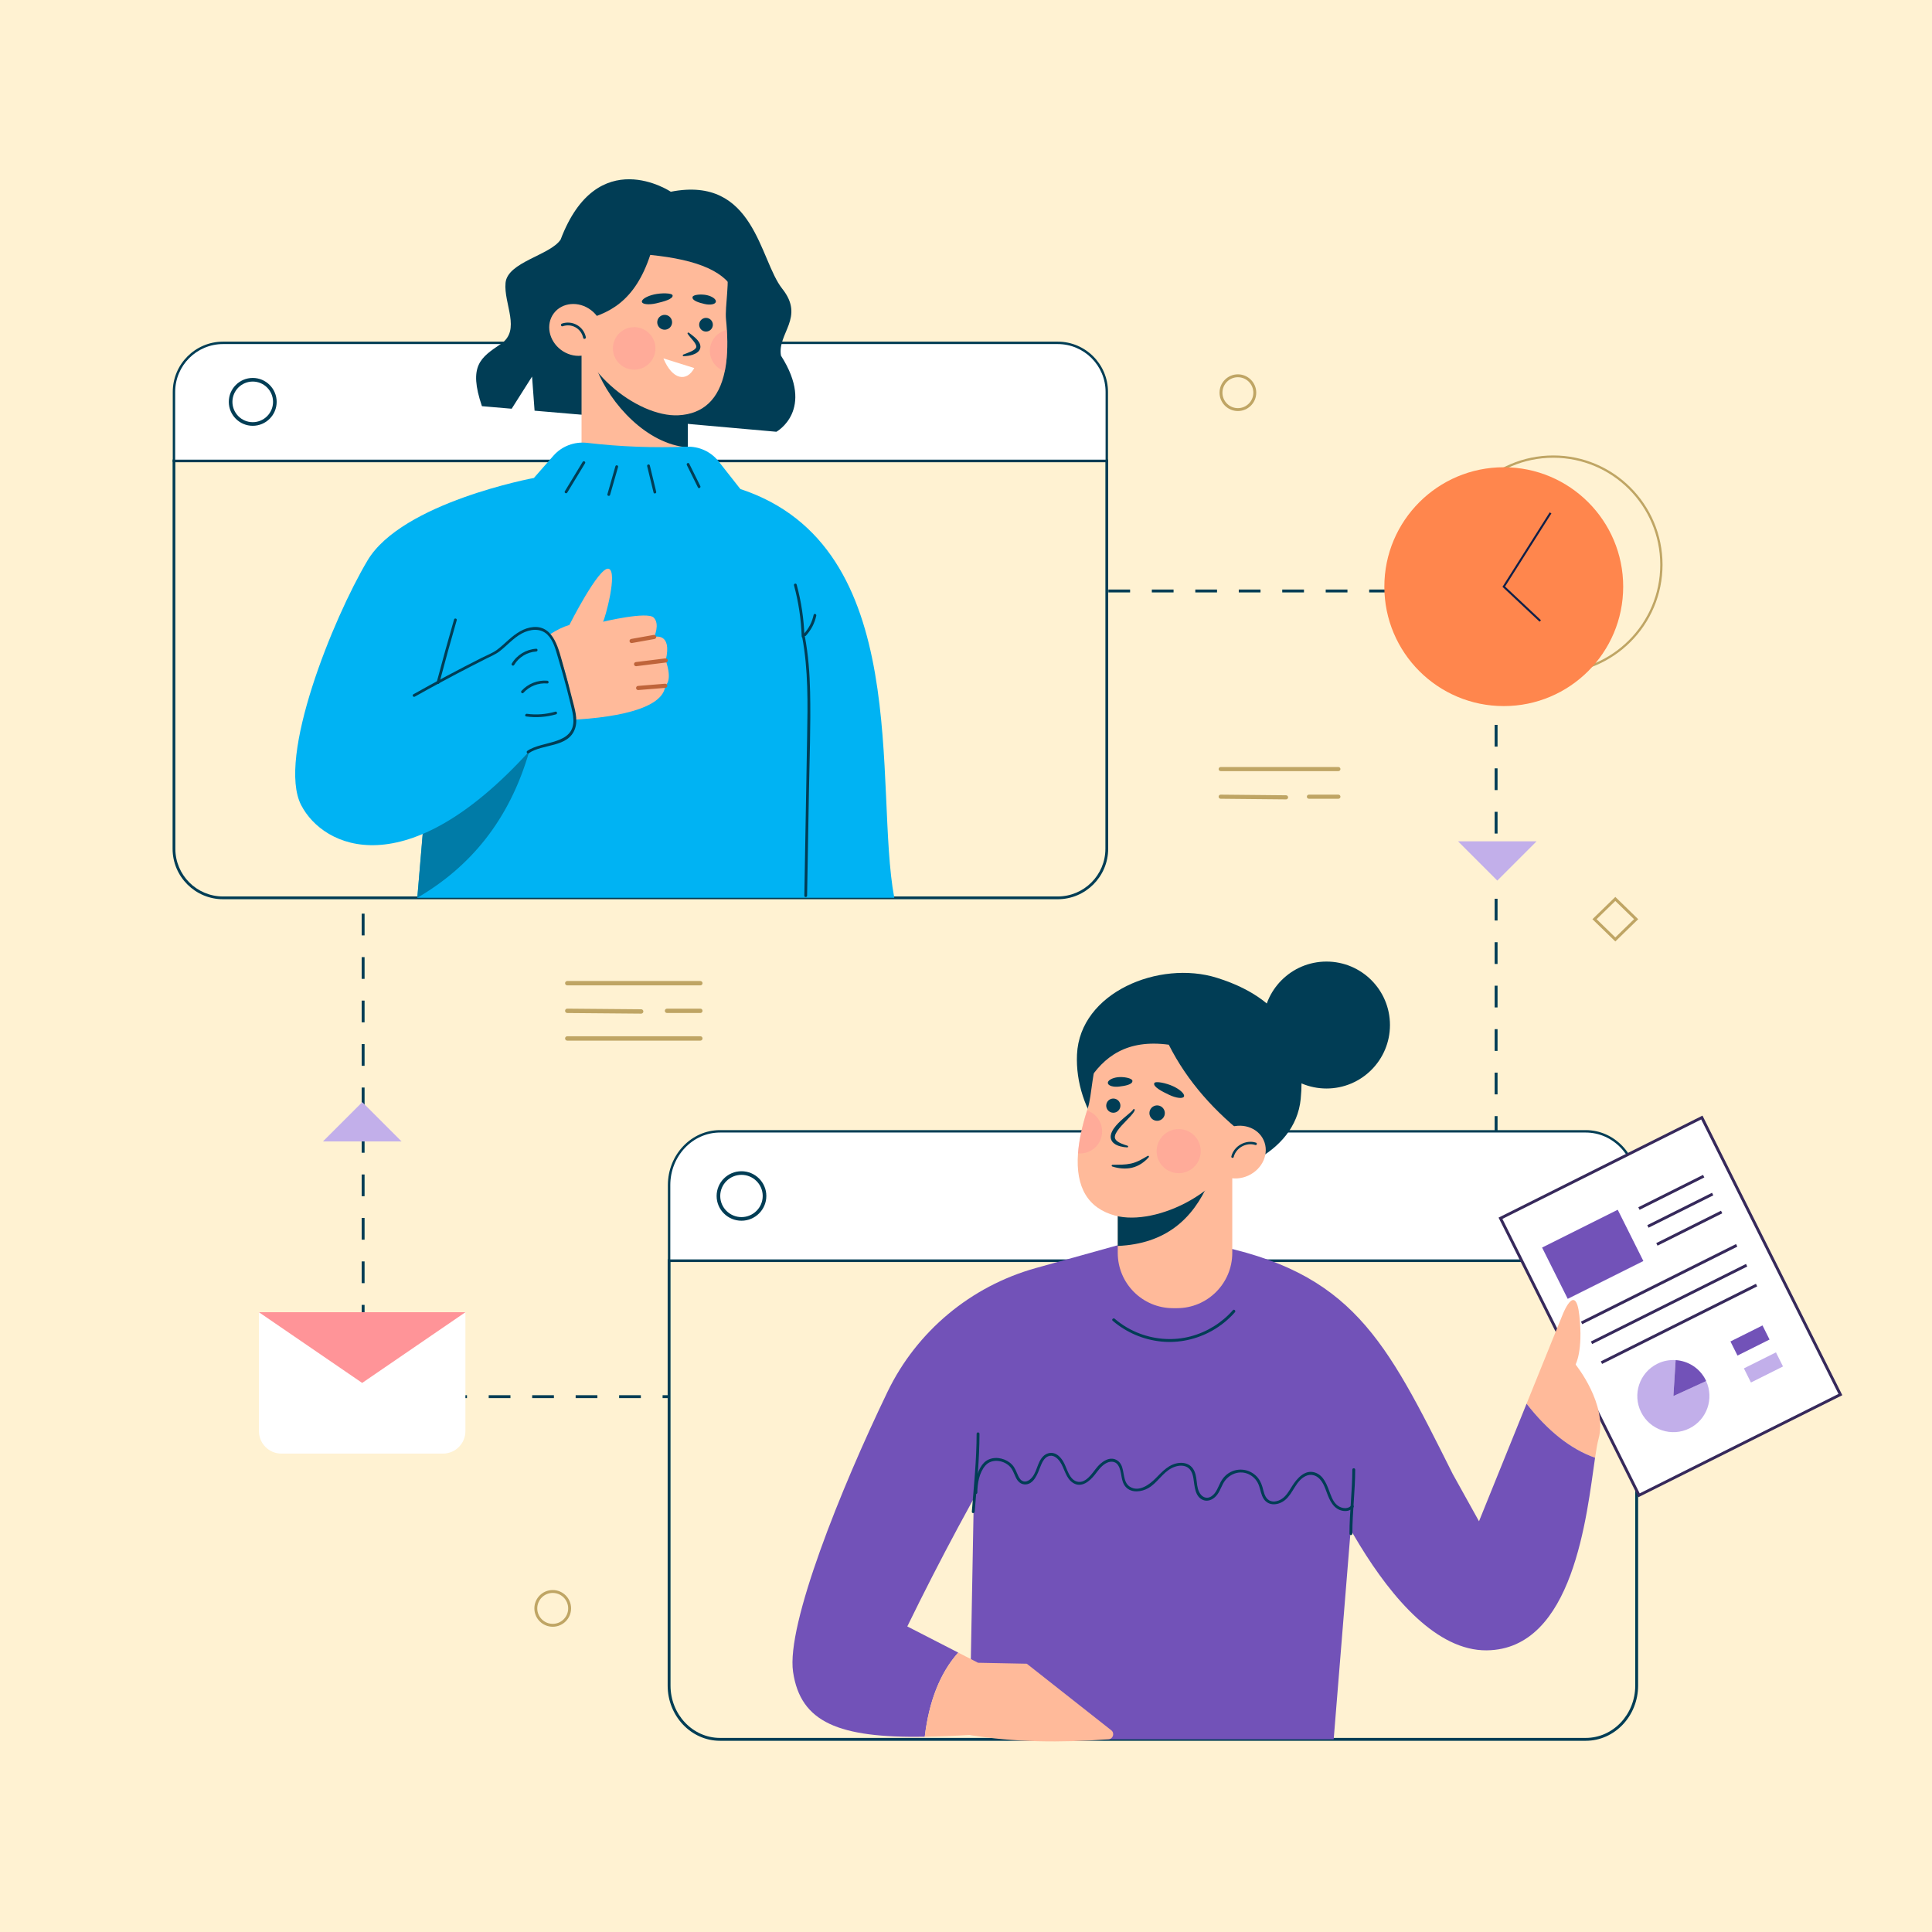 <?xml version="1.0" encoding="utf-8"?>
<!-- Generator: Adobe Illustrator 27.5.0, SVG Export Plug-In . SVG Version: 6.00 Build 0)  -->
<svg version="1.1" xmlns="http://www.w3.org/2000/svg" xmlns:xlink="http://www.w3.org/1999/xlink" x="0px" y="0px"
	 viewBox="0 0 2000 2000" style="enable-background:new 0 0 2000 2000;" xml:space="preserve">
<g id="BACKGROUND">
	<rect style="fill:#FFF2D2;" width="2000" height="2000"/>
</g>
<g id="OBJECTS">
	<g>
		<g>
			<path style="fill:#013D55;" d="M1550.264,1248.316h-3v-2.926h3V1248.316z M1550.264,1222.891h-3v-22.5h3V1222.891z
				 M1550.264,1177.891h-3v-22.5h3V1177.891z M1550.264,1132.891h-3v-22.5h3V1132.891z M1550.264,1087.891h-3v-22.5h3V1087.891z
				 M1550.264,1042.891h-3v-22.5h3V1042.891z M1550.264,997.891h-3v-22.5h3V997.891z M1550.264,952.891h-3v-22.5h3V952.891z
				 M1550.264,907.891h-3v-22.5h3V907.891z M1550.264,862.891h-3v-22.5h3V862.891z M1550.264,817.891h-3v-22.5h3V817.891z
				 M1550.264,772.891h-3v-22.5h3V772.891z M1550.264,727.891h-3v-22.5h3V727.891z M1550.264,682.891h-3v-22.5h3V682.891z
				 M1550.264,637.891h-3v-22.5h3V637.891z M1529.876,613.278h-22.5v-3h22.5V613.278z M1484.876,613.278h-22.5v-3h22.5V613.278z
				 M1439.876,613.278h-22.5v-3h22.5V613.278z M1394.876,613.278h-22.5v-3h22.5V613.278z M1349.876,613.278h-22.5v-3h22.5V613.278z
				 M1304.876,613.278h-22.5v-3h22.5V613.278z M1259.876,613.278h-22.5v-3h22.5V613.278z M1214.876,613.278h-22.5v-3h22.5V613.278z
				 M1169.876,613.278h-22.5v-3h22.5V613.278z M1124.876,613.278h-22.5v-3h22.5V613.278z M1079.876,613.278h-22.5v-3h22.5V613.278z"
				/>
			<g>
				<path style="fill:#BFA564;" d="M1607.963,697.669c-62.359,0-113.092-50.733-113.092-113.092s50.733-113.092,113.092-113.092
					c62.359,0,113.092,50.733,113.092,113.092S1670.322,697.669,1607.963,697.669z M1607.963,473.849
					c-61.055,0-110.728,49.672-110.728,110.728c0,61.055,49.672,110.728,110.728,110.728s110.728-49.672,110.728-110.728
					C1718.691,523.521,1669.019,473.849,1607.963,473.849z"/>
				<g>
					<circle style="fill:#FF864D;" cx="1556.696" cy="607.314" r="123.622"/>
					<polygon style="fill:#101F48;" points="1593.784,643.58 1555.348,607.484 1604.242,530.381 1606.009,531.503 1558.043,607.144 
						1595.217,642.054 					"/>
				</g>
			</g>
			<polygon style="fill:#C2AFEA;" points="1550,911.579 1590.659,870.921 1509.341,870.921 			"/>
		</g>
		<g>
			<path style="fill:#013D55;" d="M927.375,1447.316h-16.464v-3h16.464V1447.316z M888.411,1447.316h-22.5v-3h22.5V1447.316z
				 M843.411,1447.316h-22.5v-3h22.5V1447.316z M798.411,1447.316h-22.5v-3h22.5V1447.316z M753.411,1447.316h-22.5v-3h22.5
				V1447.316z M708.411,1447.316h-22.5v-3h22.5V1447.316z M663.411,1447.316h-22.5v-3h22.5V1447.316z M618.411,1447.316h-22.5v-3
				h22.5V1447.316z M573.411,1447.316h-22.5v-3h22.5V1447.316z M528.411,1447.316h-22.5v-3h22.5V1447.316z M483.411,1447.316h-22.5
				v-3h22.5V1447.316z M438.411,1447.316h-22.5v-3h22.5V1447.316z M393.411,1447.316h-19v-6.5h3v3.5h16V1447.316z M377.411,1418.316
				h-3v-22.5h3V1418.316z M377.411,1373.316h-3v-22.5h3V1373.316z M377.411,1328.316h-3v-22.5h3V1328.316z M377.411,1283.316h-3
				v-22.5h3V1283.316z M377.411,1238.316h-3v-22.5h3V1238.316z M377.411,1193.316h-3v-22.5h3V1193.316z M377.411,1148.316h-3v-22.5
				h3V1148.316z M377.411,1103.316h-3v-22.5h3V1103.316z M377.411,1058.316h-3v-22.5h3V1058.316z M377.411,1013.316h-3v-22.5h3
				V1013.316z M377.411,968.316h-3v-22.5h3V968.316z M377.411,923.316h-3v-22.5h3V923.316z M377.411,878.316h-3v-22.5h3V878.316z"/>
			<g>
				<path style="fill:#FFFFFF;" d="M458.535,1504.767H291.312c-12.845,0-23.258-10.413-23.258-23.258v-123.087h213.74v123.087
					C481.794,1494.354,471.381,1504.767,458.535,1504.767z"/>
				<polygon style="fill:#FF9498;" points="268.053,1358.422 374.923,1431.594 481.794,1358.422 				"/>
			</g>
			<polygon style="fill:#C2AFEA;" points="375,1140.921 415.659,1181.579 334.341,1181.579 			"/>
		</g>
		<g>
			<path style="fill:#BFA564;" d="M1281.46,425.507c-10.477,0-19-8.523-19-19c0-10.477,8.523-19,19-19s19,8.523,19,19
				C1300.46,416.983,1291.937,425.507,1281.46,425.507z M1281.46,390.507c-8.822,0-16,7.178-16,16c0,8.822,7.178,16,16,16
				s16-7.178,16-16C1297.46,397.685,1290.282,390.507,1281.46,390.507z"/>
			<path style="fill:#BFA564;" d="M572.174,1684c-10.477,0-19-8.523-19-19s8.523-19,19-19c10.477,0,19,8.523,19,19
				S582.65,1684,572.174,1684z M572.174,1649c-8.822,0-16,7.178-16,16s7.178,16,16,16c8.822,0,16-7.178,16-16
				S580.996,1649,572.174,1649z"/>
			<path style="fill:#BFA564;" d="M1672.174,974.593l-23.695-23.051l23.695-23.051l23.695,23.051L1672.174,974.593z
				 M1652.781,951.542l19.393,18.866l19.393-18.866l-19.393-18.866L1652.781,951.542z"/>
			<g>
				<path style="fill:#BFA564;" d="M725,1020.07H587.226c-1.249,0-2.263-1.013-2.263-2.263s1.013-2.263,2.263-2.263H725
					c1.25,0,2.263,1.013,2.263,2.263S726.25,1020.07,725,1020.07z"/>
				<path style="fill:#BFA564;" d="M663.748,1049.322c-0.007,0-0.013,0-0.02,0l-76.522-0.656c-1.25-0.011-2.253-1.032-2.243-2.282
					c0.01-1.25,1.024-2.276,2.282-2.243l76.521,0.656c1.25,0.011,2.253,1.032,2.243,2.282
					C666,1048.322,664.988,1049.322,663.748,1049.322z"/>
				<path style="fill:#BFA564;" d="M725,1077.263H587.226c-1.249,0-2.263-1.013-2.263-2.263s1.013-2.263,2.263-2.263H725
					c1.25,0,2.263,1.013,2.263,2.263S726.25,1077.263,725,1077.263z"/>
				<path style="fill:#BFA564;" d="M725,1048.666h-34.506c-1.249,0-2.263-1.013-2.263-2.263s1.013-2.263,2.263-2.263H725
					c1.25,0,2.263,1.013,2.263,2.263S726.25,1048.666,725,1048.666z"/>
			</g>
			<g>
				<path style="fill:#BFA564;" d="M1385.499,798.269h-121.867c-1.175,0-2.128-0.953-2.128-2.128c0-1.175,0.953-2.128,2.128-2.128
					h121.867c1.175,0,2.128,0.953,2.128,2.128C1387.627,797.316,1386.674,798.269,1385.499,798.269z"/>
				<path style="fill:#BFA564;" d="M1331.318,827.521c-0.007,0-0.014,0-0.021,0l-67.687-0.656c-1.175-0.012-2.119-0.973-2.107-2.148
					c0.012-1.168,0.962-2.107,2.128-2.107c0.007,0,0.014,0,0.021,0l67.687,0.656c1.175,0.012,2.119,0.974,2.107,2.148
					C1333.435,826.581,1332.484,827.521,1331.318,827.521z"/>
				<path style="fill:#BFA564;" d="M1385.499,826.865h-30.522c-1.175,0-2.128-0.953-2.128-2.128s0.953-2.128,2.128-2.128h30.522
					c1.175,0,2.128,0.953,2.128,2.128S1386.674,826.865,1385.499,826.865z"/>
			</g>
		</g>
		<g>
			<g>
				<g>
					<path style="fill:#FFF2D2;" d="M180.089,878.652c0,28.053,22.742,50.795,50.795,50.795h864.063
						c28.053,0,50.795-22.742,50.795-50.795V477.096H180.089V878.652z"/>
					<path style="fill:#013D55;" d="M1094.947,930.878H230.884c-28.797,0-52.226-23.429-52.226-52.227V475.665h968.517v402.987
						C1147.175,907.45,1123.745,930.878,1094.947,930.878z M181.52,478.527v400.125c0,27.22,22.145,49.364,49.364,49.364h864.063
						c27.22,0,49.365-22.145,49.365-49.364V478.527H181.52z"/>
				</g>
				<g>
					<path style="fill:#FFFFFF;" d="M1094.948,354.923H230.884c-28.053,0-50.795,22.742-50.795,50.795v71.377h965.654v-71.377
						C1145.743,377.665,1123.001,354.923,1094.948,354.923z"/>
					<path style="fill:#013D55;" d="M1146.993,478.346H178.839v-72.627c0-28.698,23.347-52.045,52.045-52.045h864.063
						c28.698,0,52.046,23.347,52.046,52.045V478.346z M181.339,475.846h963.154v-70.127c0-27.319-22.227-49.545-49.546-49.545
						H230.884c-27.319,0-49.545,22.226-49.545,49.545V475.846z"/>
				</g>
				<path style="fill:#013D55;" d="M261.628,440.783c-13.66,0-24.773-11.113-24.773-24.773c0-13.66,11.113-24.774,24.773-24.774
					c13.66,0,24.774,11.114,24.774,24.774C286.402,429.67,275.289,440.783,261.628,440.783z M261.628,394.986
					c-11.592,0-21.023,9.431-21.023,21.024c0,11.592,9.431,21.023,21.023,21.023c11.593,0,21.024-9.431,21.024-21.023
					C282.652,404.417,273.221,394.986,261.628,394.986z"/>
			</g>
			<g>
				<g>
					<path style="fill:#013D55;" d="M803.724,446.958l-114.751-10.19l-135.589-11.621l-2.605-35.321l-21.095,33.289l-30.799-2.634
						c-14.254-42.105-1.345-50.263,19.693-64.517c21.038-14.254,2.719-41.389,4.751-63.114
						c2.032-21.725,46.169-28.538,57.018-44.824c38.012-100.468,114.064-49.547,114.064-49.547
						c86.9-16.974,91.652,70.585,115.409,100.468c23.757,29.883-5.439,46.17-1.345,69.24
						C844.454,424.546,803.724,446.958,803.724,446.958z"/>
					<rect x="602.015" y="342.598" style="fill:#FFBA9A;" width="109.999" height="162.208"/>
					<path style="fill:#013D55;" d="M712.014,398.556v64.574c-42.076-3.12-80.288-44.824-94.457-81.405L712.014,398.556z"/>
					<path style="fill:#FFBA9A;" d="M752.459,341.624c1.03,16.516,0.286,30.684-2.147,42.563
						c-6.011,29.196-22.326,44.424-48.173,45.712c-42.134,2.09-108.74-48.545-108.74-107.824
						c0-59.279,61.397-104.847,103.359-100.182c77.283,8.587,52.123,82.063,54.814,108.769
						C751.944,334.411,752.259,338.075,752.459,341.624z"/>
					<path style="fill:#013D55;" d="M597.292,332.579c33.319-6.544,60.097-20.877,75.852-68.696
						c49.375,5.009,80.425,17.3,89.448,42.935l-2.862-77.999l-105.906-21.467l-72.99,58.678l0.716,70.127L597.292,332.579z"/>
					<g>
						
							<ellipse transform="matrix(0.707 -0.707 0.707 0.707 -34.325 584.318)" style="fill:#013D55;" cx="688.171" cy="333.593" rx="7.693" ry="7.693"/>
						<path style="fill:#013D55;" d="M735.877,331.144c2.768,2.768,2.768,7.255,0,10.023c-2.768,2.768-7.255,2.768-10.023,0
							c-2.768-2.768-2.768-7.255,0-10.023C728.622,328.376,733.109,328.376,735.877,331.144z"/>
						<path style="fill:#013D55;" d="M713.137,344.454c2.333,1.823,4.901,3.589,7.209,5.828c1.167,1.116,2.279,2.34,3.222,3.86
							c0.477,0.755,0.891,1.598,1.173,2.559c0.259,0.964,0.444,2.046,0.253,3.168c-0.048,0.555-0.249,1.096-0.438,1.613
							c-0.248,0.48-0.48,0.999-0.808,1.39l-0.472,0.618l-0.518,0.522c-0.343,0.365-0.711,0.644-1.08,0.921
							c-0.364,0.301-0.753,0.515-1.134,0.734c-0.382,0.228-0.765,0.44-1.153,0.607c-0.771,0.382-1.544,0.683-2.329,0.937
							c-3.119,1.038-6.264,1.446-9.414,1.495c-0.47,0.007-0.858-0.368-0.865-0.838c-0.006-0.363,0.217-0.677,0.535-0.804
							l0.017-0.006c2.866-1.139,5.737-2.108,8.327-3.347c2.55-1.184,4.962-2.9,5.108-4.483c0.103-0.396,0.026-0.872-0.085-1.384
							c-0.141-0.516-0.38-1.073-0.67-1.646c-0.585-1.148-1.47-2.286-2.366-3.435c-1.824-2.307-4.015-4.467-5.786-7.216
							c-0.253-0.393-0.14-0.916,0.253-1.17c0.31-0.2,0.703-0.171,0.978,0.044L713.137,344.454z"/>
						<path style="fill:#FFFFFF;" d="M686.74,370.982c9.541,22.899,24.33,24.33,31.963,10.018L686.74,370.982z"/>
						<path style="fill:#013D55;" d="M696.289,305.796c0.646,3.811-9.572,6.531-17.106,8.245c-7.533,1.714-14.11,1.039-14.689-1.507
							c-0.579-2.546,5.058-5.999,12.592-7.713C684.62,303.107,695.853,303.221,696.289,305.796z"/>
						<path style="fill:#013D55;" d="M716.936,307.468c-0.793,3.774,6.91,5.94,12.611,7.251c5.701,1.311,10.844,0.324,11.488-2.205
							c0.644-2.528-3.456-5.641-9.157-6.951C726.177,304.252,717.472,304.918,716.936,307.468z"/>
						<circle style="opacity:0.4;fill:#FF9498;" cx="656.506" cy="360.666" r="22.004"/>
						<path style="opacity:0.4;fill:#FF9498;" d="M750.312,384.187c-8.959-2.776-15.457-11.134-15.457-21.009
							c0-10.648,7.557-19.521,17.603-21.553C753.49,358.14,752.745,372.309,750.312,384.187z"/>
					</g>
					
						<ellipse transform="matrix(0.601 -0.799 0.799 0.601 -35.126 612.729)" style="fill:#FFBA9A;" cx="596.338" cy="341.558" rx="25.795" ry="28.623"/>
					<path style="fill:#013D55;" d="M606.466,349c-2.373-11.188-13.945-17.717-24.768-14.011c-1.733,0.593-0.989,3.359,0.761,2.76
						c9.42-3.225,19.183,2.279,21.247,12.012C604.088,351.562,606.847,350.8,606.466,349L606.466,349z"/>
				</g>
				<g>
					<path style="fill:#00B3F3;" d="M766.408,506.228c180.804,59.632,137.869,308.655,159.337,423.149H431.992l17.174-200.363
						l12.88-161.722l90.64-72.512L766.408,506.228z"/>
					<path style="fill:#00B3F3;" d="M552.687,494.778l20.255-23.068c8.727-9.94,21.803-14.796,34.94-13.251
						c34.71,4.083,69.028,5.253,103.019,3.973c12.787-0.481,25.044,5.099,32.959,15.153l22.548,28.642
						C688.517,541.638,617.188,538.342,552.687,494.778z"/>
					<path style="fill:#007BA7;" d="M431.992,929.376c54.087-31.617,95.026-79.366,115.925-151.704l-102.329-10.734L431.992,929.376
						z"/>
					<g>
						<path style="fill:#013D55;" d="M587.203,509.97c6.146-10.128,12.292-20.256,18.438-30.384
							c0.958-1.579-1.516-3.019-2.472-1.445c-6.146,10.128-12.292,20.256-18.438,30.384
							C583.774,510.105,586.248,511.545,587.203,509.97L587.203,509.97z"/>
						<path style="fill:#013D55;" d="M631.554,512.334c2.757-9.631,5.513-19.263,8.27-28.894c0.508-1.774-2.253-2.532-2.76-0.761
							c-2.757,9.632-5.514,19.263-8.27,28.894C628.286,513.347,631.047,514.104,631.554,512.334L631.554,512.334z"/>
						<path style="fill:#013D55;" d="M679.307,509.059c-2.202-9.082-4.403-18.165-6.605-27.247c-0.434-1.789-3.195-1.032-2.76,0.761
							c2.202,9.082,4.403,18.165,6.605,27.247C676.98,511.609,679.741,510.851,679.307,509.059L679.307,509.059z"/>
						<path style="fill:#013D55;" d="M724.965,503.153c-3.825-7.72-7.651-15.44-11.476-23.16c-0.818-1.651-3.287-0.202-2.471,1.445
							c3.825,7.72,7.651,15.44,11.476,23.16C723.312,506.249,725.781,504.8,724.965,503.153L724.965,503.153z"/>
					</g>
					<g>
						<path style="fill:#013D55;" d="M830.454,659.698c6.358,33.892,5.689,68.508,5.086,102.832
							c-0.618,35.165-1.237,70.33-1.855,105.495c-0.347,19.739-0.694,39.478-1.041,59.217c-0.032,1.843,2.83,1.843,2.862,0
							c0.621-35.331,1.242-70.662,1.864-105.993c0.615-34.958,2.017-70.014,1.252-104.975c-0.421-19.215-1.861-38.428-5.408-57.337
							C832.875,657.129,830.116,657.895,830.454,659.698L830.454,659.698z"/>
						<path style="fill:#013D55;" d="M832.765,658.884c-0.597-18.158-3.298-36.186-8.06-53.719c-0.482-1.776-3.244-1.022-2.76,0.761
							c4.698,17.295,7.369,35.046,7.957,52.958C829.963,660.721,832.826,660.73,832.765,658.884L832.765,658.884z"/>
						<path style="fill:#013D55;" d="M834.279,658.055c5.388-5.86,9.088-12.951,10.734-20.746c0.38-1.797-2.379-2.565-2.76-0.761
							c-1.546,7.318-4.932,13.973-9.998,19.483C831.009,657.386,833.028,659.415,834.279,658.055L834.279,658.055z"/>
					</g>
					<g>
						<g>
							<path style="fill:#FFBA9A;" d="M552.21,669.381c11.897-9.575,23.947-18.511,37.21-22.422c0,0,30.532-60.586,40.55-58.201
								c10.018,2.385-3.816,52.476-5.725,54.861c0,0,45.797-10.972,52.476-4.294c6.679,6.679,0.477,20.036,0.477,20.036
								s19.082-5.248,11.926,24.33c0,0,7.633,19.559-0.477,26.238c-1.908,23.853-51.999,34.348-111.631,35.779L552.21,669.381z"/>
							<path style="fill:#BF643A;" d="M653.821,665.684c-1.021,0-1.925-0.73-2.111-1.769c-0.208-1.167,0.569-2.282,1.736-2.491
								l23.375-4.174c1.168-0.21,2.282,0.569,2.491,1.736c0.208,1.167-0.569,2.282-1.736,2.491l-23.375,4.174
								C654.073,665.673,653.946,665.684,653.821,665.684z"/>
							<path style="fill:#BF643A;" d="M658.471,689.656c-1.067,0-1.992-0.795-2.127-1.882c-0.146-1.176,0.688-2.249,1.865-2.396
								l30.651-3.816c1.171-0.148,2.249,0.688,2.395,1.865c0.147,1.176-0.688,2.249-1.865,2.396l-30.651,3.816
								C658.649,689.65,658.56,689.656,658.471,689.656z"/>
							<path style="fill:#BF643A;" d="M660.619,714.344c-1.107,0-2.046-0.851-2.137-1.974c-0.096-1.182,0.785-2.217,1.967-2.313
								l28.027-2.266c1.174-0.101,2.217,0.785,2.313,1.967c0.096,1.182-0.785,2.217-1.967,2.313l-28.027,2.266
								C660.735,714.341,660.677,714.344,660.619,714.344z"/>
						</g>
						<path style="fill:#00B3F3;" d="M552.687,494.778c0,0-136.438,25.284-172.217,85.393s-94.05,204.193-68.696,253.317
							c22.899,44.366,108.769,84.439,236.143-55.815c0,0,47.229-8.587,47.229-27.192c0-18.605-17.174-101.613-37.21-100.182
							c-20.036,1.431-44.366,25.761-44.366,25.761l-52.953,10.018l8.587-65.834L552.687,494.778z"/>
						<g>
							<path style="fill:#013D55;" d="M547.332,779.766c14.421-10.073,41.029-5.551,47.918-25.481
								c3.406-9.853-0.546-21.182-2.925-30.82c-2.835-11.486-5.9-22.915-9.192-34.278c-4.568-15.767-9.307-41.785-30.997-40.053
								c-9.891,0.79-18.05,6.557-25.272,12.908c-4.088,3.595-8.007,7.408-12.389,10.653c-4.612,3.415-10.48,5.579-15.602,8.165
								c-23.93,12.081-47.582,24.707-70.943,37.854c-1.605,0.904-0.164,3.377,1.445,2.471
								c19.422-10.931,39.045-21.504,58.864-31.698c5.023-2.584,10.058-5.144,15.106-7.68c4.715-2.369,9.702-4.396,13.889-7.636
								c7.687-5.95,14.178-13.65,22.804-18.325c8.422-4.564,19.365-6.088,26.742,1.225c6.314,6.259,8.5,15.793,10.976,24.019
								c3.27,10.863,6.332,21.788,9.183,32.768c1.385,5.333,2.72,10.68,4.005,16.038c1.185,4.941,2.484,9.942,2.662,15.044
								c0.923,26.407-32.31,21.592-47.719,32.356C544.388,778.342,545.817,780.825,547.332,779.766L547.332,779.766z"/>
							<path style="fill:#013D55;" d="M532.244,688.385c4.829-8.075,13.417-13.356,22.82-13.94c1.83-0.114,1.843-2.977,0-2.862
								c-10.424,0.648-19.925,6.384-25.292,15.358C528.825,688.525,531.298,689.966,532.244,688.385L532.244,688.385z"/>
							<path style="fill:#013D55;" d="M541.848,717.211c6.291-6.92,15.361-10.468,24.677-9.696c1.836,0.152,1.826-2.711,0-2.862
								c-10.004-0.829-19.951,3.11-26.701,10.534C538.587,716.547,540.606,718.577,541.848,717.211L541.848,717.211z"/>
							<path style="fill:#013D55;" d="M544.696,741.684c10.399,1.409,20.849,0.698,30.937-2.219c1.766-0.511,1.015-3.274-0.761-2.76
								c-9.563,2.766-19.542,3.558-29.415,2.22C543.656,738.68,542.877,741.438,544.696,741.684L544.696,741.684z"/>
							<path style="fill:#013D55;" d="M454.84,706.972c5.72-21.714,11.756-43.348,17.962-64.927c0.51-1.773-2.251-2.531-2.76-0.761
								c-6.206,21.58-12.243,43.213-17.962,64.927C451.61,707.994,454.37,708.754,454.84,706.972L454.84,706.972z"/>
						</g>
					</g>
				</g>
			</g>
		</g>
		<g>
			<g>
				<g>
					<path style="fill:#FFF2D2;" d="M692.643,1744.923c0,30.734,23.589,55.649,52.688,55.649h896.262
						c29.099,0,52.688-24.915,52.688-55.649v-439.928H692.643V1744.923z"/>
					<path style="fill:#013D55;" d="M1641.593,1802.057H745.331c-29.871,0-54.172-25.63-54.172-57.133v-441.413h1004.606v441.413
						C1695.765,1776.427,1671.463,1802.057,1641.593,1802.057z M694.127,1306.479v438.444c0,29.866,22.97,54.164,51.204,54.164
						h896.262c28.233,0,51.203-24.298,51.203-54.164v-438.444H694.127z"/>
				</g>
				<g>
					<path style="fill:#FFFFFF;" d="M1641.592,1171.148H745.331c-29.099,0-52.688,24.915-52.688,55.649v78.198H1694.28v-78.198
						C1694.28,1196.063,1670.691,1171.148,1641.592,1171.148z"/>
					<path style="fill:#013D55;" d="M1695.53,1306.245H691.393v-79.448c0-31.374,24.196-56.899,53.938-56.899h896.262
						c29.741,0,53.938,25.525,53.938,56.899V1306.245z M693.893,1303.745h999.138v-76.948c0-29.996-23.075-54.399-51.438-54.399
						H745.331c-28.363,0-51.438,24.403-51.438,54.399V1303.745z"/>
				</g>
				<path style="fill:#013D55;" d="M767.571,1263.688c-14.188,0-25.73-11.492-25.73-25.617s11.542-25.617,25.73-25.617
					s25.731,11.492,25.731,25.617S781.759,1263.688,767.571,1263.688z M767.571,1216.204c-12.12,0-21.98,9.81-21.98,21.867
					s9.86,21.867,21.98,21.867s21.981-9.81,21.981-21.867S779.691,1216.204,767.571,1216.204z"/>
			</g>
			<g>
				<g>
					<path style="fill:#7252B8;" d="M1010.493,1418.45l-6.928,377.557l143.925,4.525h233.138l23.57-290.332
						c8.182-100.786-55.31-193.541-152.227-222.385l0,0l-74.72-3.959L1010.493,1418.45z"/>
					<g>
						<g>
							
								<rect x="1612.705" y="1192.064" transform="matrix(0.894 -0.447 0.447 0.894 -422.313 916.441)" style="fill:#FFFFFF;" width="233.066" height="320.652"/>
							<path style="fill:#36295B;" d="M1696.073,1549.902l-144.771-289.435l211.102-105.59l144.771,289.434L1696.073,1549.902z
								 M1555.286,1261.796l142.115,284.122l205.789-102.935l-142.115-284.121L1555.286,1261.796z"/>
						</g>
						<g>
							
								<rect x="1606.04" y="1268.637" transform="matrix(0.894 -0.447 0.447 0.894 -406.516 875.207)" style="fill:#7252B8;" width="87.585" height="59.38"/>
							<g>
								
									<rect x="1693.665" y="1232.93" transform="matrix(0.894 -0.447 0.447 0.894 -369.295 904.577)" style="fill:#36295B;" width="74.968" height="2.97"/>
								
									<rect x="1702.963" y="1251.518" transform="matrix(0.894 -0.447 0.447 0.894 -376.616 910.634)" style="fill:#36295B;" width="74.966" height="2.97"/>
								
									<rect x="1712.26" y="1270.105" transform="matrix(0.894 -0.447 0.447 0.894 -383.947 916.755)" style="fill:#36295B;" width="74.968" height="2.97"/>
							</g>
							
								<rect x="1628.738" y="1328.034" transform="matrix(0.894 -0.447 0.447 0.894 -413.147 908.92)" style="fill:#36295B;" width="179.624" height="2.97"/>
							
								<rect x="1639.031" y="1348.613" transform="matrix(0.894 -0.447 0.447 0.894 -421.264 915.696)" style="fill:#36295B;" width="179.624" height="2.97"/>
							
								<rect x="1649.324" y="1369.192" transform="matrix(0.894 -0.447 0.447 0.894 -429.38 922.472)" style="fill:#36295B;" width="179.625" height="2.97"/>
							<g>
								<g>
									<path style="fill:#C2AFEA;" d="M1732.282,1445.216l2.335-37.243c-6.369-0.406-12.923,0.78-19.043,3.841
										c-18.448,9.227-25.922,31.662-16.695,50.109c9.227,18.447,31.662,25.922,50.109,16.695
										c18.062-9.034,25.562-30.721,17.208-48.939L1732.282,1445.216z"/>
									<path style="fill:#7252B8;" d="M1766.197,1429.679c-0.178-0.389-0.32-0.785-0.513-1.17
										c-6.166-12.328-18.235-19.718-31.067-20.536l-2.335,37.243L1766.197,1429.679z"/>
								</g>
								<g>
									
										<rect x="1794.169" y="1379.386" transform="matrix(0.894 -0.447 0.447 0.894 -429.222 957.501)" style="fill:#7252B8;" width="37.112" height="16.329"/>
									
										<rect x="1808.115" y="1407.267" transform="matrix(0.894 -0.447 0.447 0.894 -440.222 966.688)" style="fill:#C2AFEA;" width="37.112" height="16.329"/>
								</g>
							</g>
						</g>
					</g>
					<g>
						<path style="fill:#7252B8;" d="M939.238,1683.681c67.522-138.544,146.142-271.922,236.53-399.825l-103.445,28.817
							c-67.238,18.73-123.305,65.378-153.623,128.247c-48.372,100.307-104.864,240.995-97.727,289.77
							c7.682,52.497,47.439,68.533,136.322,67.191c4.348-35.985,15.397-65.515,34.667-87.126L939.238,1683.681z"/>
						<path style="fill:#FFBA9A;" d="M1062.946,1722.277l-50.473-0.99l-20.511-10.533c-19.27,21.611-30.32,51.141-34.667,87.126
							c14.167-0.214,29.537-0.853,46.271-1.873c46.147,7.732,94.458,8.093,143.925,4.525c4.789-0.346,6.665-6.392,2.894-9.364
							L1062.946,1722.277z"/>
					</g>
					<g>
						<path style="fill:#FFBA9A;" d="M1651.204,1509.068c1.216-8.284,2.336-14.95,3.562-19.362
							c9.897-35.628-23.752-77.194-23.752-77.194s7.917-13.855,3.959-50.473c-3.959-36.618-17.814,0-17.814,0l-36.856,91.082
							C1601.979,1480.88,1625.514,1499.993,1651.204,1509.068z"/>
						<path style="fill:#7252B8;" d="M1580.302,1453.121l-49.245,121.696l-27.216-48.989
							c-69.771-139.543-103.915-209.314-251.87-238.015l101.935,202.881c0,0,82.142,218.716,185.067,217.727
							c90.177-0.867,103.625-140.752,112.229-199.354C1625.514,1499.993,1601.979,1480.88,1580.302,1453.121z"/>
					</g>
					<g>
						<path style="fill:#013D55;" d="M1151.839,1367.26c14.133,12.099,31.785,19.639,50.3,21.502
							c18.191,1.831,36.667-2.254,52.589-11.182c8.911-4.997,16.94-11.505,23.678-19.18c1.256-1.431-0.836-3.539-2.099-2.099
							c-11.512,13.114-26.812,22.602-43.683,27.082c-17.186,4.563-35.454,3.505-52.118-2.631c-9.696-3.57-18.721-8.872-26.567-15.59
							C1152.494,1363.924,1150.385,1366.015,1151.839,1367.26L1151.839,1367.26z"/>
						<path style="fill:#013D55;" d="M1399.927,1521.375c-0.042,22.141-2.927,44.167-2.969,66.308c-0.004,1.911,2.965,1.913,2.969,0
							c0.042-22.141,2.927-44.167,2.969-66.308C1402.9,1519.465,1399.93,1519.462,1399.927,1521.375L1399.927,1521.375z"/>
						<path style="fill:#013D55;" d="M1010.988,1484.263c-0.034,26.953-2.795,53.818-4.948,80.658c-0.153,1.905,2.817,1.895,2.969,0
							c2.154-26.839,4.914-53.705,4.948-80.658C1013.96,1482.353,1010.991,1482.349,1010.988,1484.263L1010.988,1484.263z"/>
						<path style="fill:#013D55;" d="M1011.73,1545.127c0.062-9.35,1.929-20.638,8.265-27.947c6.229-7.187,17.743-5.89,24.432,0.028
							c3.794,3.357,5.018,7.807,7.123,12.218c1.746,3.66,4.629,6.934,8.939,7.217c9.691,0.635,13.696-11.161,16.472-18.259
							c1.554-3.974,3.706-8.927,7.889-10.748c5.053-2.199,9.594,1.417,12.361,5.389c4.943,7.095,5.937,17.494,13.921,22.265
							c8.644,5.166,16.928-1.983,22.11-8.519c3.295-4.157,6.2-8.561,10.769-11.472c4.455-2.838,10.228-3.403,13.447,1.514
							c4.476,6.837,2.186,16.255,8.006,22.587c5.939,6.461,16.346,5.039,23.253,1.083c9.372-5.368,14.684-15.895,24.369-20.777
							c4.205-2.12,9.506-3.317,14.086-1.726c5.388,1.872,7.385,7.103,8.24,12.3c1.293,7.854,1.318,19.434,10.47,22.677
							c4.279,1.516,8.678-0.231,11.886-3.158c4.062-3.707,5.763-8.982,8.234-13.731c5.259-10.105,17.447-15.126,27.84-9.366
							c4.609,2.554,7.94,6.665,9.608,11.643c1.455,4.341,2.099,9.111,4.571,13.05c5.183,8.26,15.772,6.859,22.452,1.277
							c8.351-6.977,10.794-19.587,20.997-24.59c5.254-2.576,10.649-1.246,14.613,2.905c3.71,3.886,5.541,8.986,7.332,13.939
							c3.074,8.5,7.253,17.882,17.342,19.174c3.874,0.496,7.754-0.584,10.29-3.665c1.205-1.464-0.884-3.576-2.099-2.099
							c-3.168,3.849-8.55,3.458-12.609,1.254c-4.926-2.676-7.344-8.164-9.226-13.171c-3.156-8.398-6.374-19.039-15.957-22.092
							c-10.508-3.347-18.723,6.395-23.654,14.209c-2.96,4.691-5.827,9.977-10.581,13.102c-4.253,2.795-10.326,4.2-14.497,0.479
							c-3.569-3.184-4.299-8.534-5.587-12.886c-1.35-4.561-3.484-8.682-7.056-11.904c-7.21-6.504-17.613-7.857-26.216-3.312
							c-4.495,2.375-7.797,6.084-10.127,10.556c-2.601,4.992-4.332,10.972-9.229,14.291c-5.148,3.49-10.264,0.89-12.807-4.223
							c-2.233-4.488-2.285-9.521-3.01-14.378c-0.694-4.65-2.1-9.417-5.817-12.568c-3.187-2.701-7.457-3.667-11.559-3.309
							c-10.776,0.939-17.702,8.901-24.843,16.105c-6.342,6.398-17.129,14.428-26.455,8.609c-7.519-4.691-5.463-15.799-9.145-22.821
							c-1.828-3.487-5.237-5.986-9.229-6.226c-4.625-0.279-8.913,2.36-12.265,5.29c-3.875,3.389-6.48,7.802-9.853,11.636
							c-3.239,3.683-7.604,7.701-12.905,7.028c-9.905-1.256-11.658-15.022-16.149-21.882c-2.245-3.429-5.348-6.78-9.473-7.798
							c-3.844-0.948-7.768,0.325-10.589,3.025c-7.037,6.734-6.321,18.216-14.127,24.358c-1.908,1.502-4.278,2.47-6.694,1.702
							c-2.605-0.828-4.061-3.146-5.177-5.482c-1.959-4.101-3.167-8.288-6.381-11.664c-5.954-6.253-16.066-8.914-24.136-5.468
							c-7.625,3.256-11.243,12.497-13.082,19.969c-1.155,4.692-1.721,9.533-1.753,14.362
							C1008.749,1547.038,1011.718,1547.04,1011.73,1545.127L1011.73,1545.127z"/>
					</g>
				</g>
				<g>
					<path style="fill:#FFBA9A;" d="M1275.645,1176.289v120.69c0,31.62-25.652,57.242-57.272,57.242h-4.038
						c-31.62,0-57.242-25.622-57.242-57.242v-120.69H1275.645z"/>
					<path style="fill:#013D55;" d="M1251.477,1223.734c-16.716,38.537-45.159,63.922-94.266,66.06l-0.119-0.03v-54.659
						L1251.477,1223.734z"/>
					<path style="fill:#013D55;" d="M1346.485,1137.633c-5.665,57.594-76.452,85.359-129.894,79.421
						c-61.929-6.881-104.355-67.629-101.688-125.44c2.969-64.364,85.255-97.975,144.739-79.421
						C1340.547,1037.429,1350.938,1092.355,1346.485,1137.633z"/>
					<path style="fill:#FFBA9A;" d="M1288.382,1173.142c-13.093,60.093-91.801,96.641-134.05,85.24
						c-27.938-7.571-41.032-29.096-38.389-64.397c0.98-12.945,4.068-27.73,9.352-44.387c0.267-0.891,0.564-1.781,0.861-2.702
						c8.64-26.483-0.623-106.498,79.629-98.125C1249.339,1053.313,1301.475,1113.049,1288.382,1173.142z"/>
					<g>
						
							<ellipse transform="matrix(0.341 -0.94 0.94 0.341 -293.327 1885.385)" style="fill:#013D55;" cx="1197.756" cy="1151.857" rx="7.979" ry="7.979"/>
						<path style="fill:#013D55;" d="M1148.527,1138.373c-3.417,2.193-4.408,6.741-2.215,10.157s6.741,4.408,10.157,2.215
							c3.417-2.193,4.408-6.741,2.215-10.157C1156.491,1137.172,1151.943,1136.18,1148.527,1138.373z"/>
						<path style="fill:#013D55;" d="M1174.671,1149.186c-0.442,1.421-1.19,2.376-1.914,3.366c-0.732,0.972-1.526,1.859-2.306,2.749
							c-1.59,1.749-3.202,3.435-4.816,5.091c-3.179,3.337-6.414,6.617-8.884,10.186c-1.195,1.771-2.274,3.634-2.566,5.385
							c-0.366,1.744,0.084,3.164,1.378,4.527c0.635,0.673,1.459,1.274,2.357,1.811c0.888,0.558,1.875,1.034,2.894,1.463
							c2.033,0.893,4.213,1.586,6.417,2.296c0.462,0.146,0.719,0.64,0.572,1.102c-0.122,0.385-0.49,0.627-0.875,0.612
							c-2.378-0.102-4.749-0.458-7.125-1.063c-2.355-0.643-4.769-1.543-6.916-3.368c-1.059-0.91-2.033-2.127-2.561-3.601
							c-0.552-1.46-0.657-3.06-0.427-4.482c0.224-1.435,0.699-2.727,1.264-3.91c0.567-1.185,1.219-2.281,1.946-3.297
							c2.896-4.062,6.375-7.325,9.909-10.416c1.759-1.552,3.573-3.019,5.331-4.506c0.889-0.731,1.751-1.484,2.586-2.233
							c0.803-0.748,1.658-1.554,2.1-2.303l0.062-0.105c0.243-0.412,0.775-0.55,1.187-0.306
							C1174.636,1148.39,1174.787,1148.811,1174.671,1149.186z"/>
						<path style="fill:#013D55;" d="M1194.892,1121.29c-1.497,3.72,8.257,8.735,15.513,12.136s14.07,4.171,15.22,1.719
							s-3.801-7.198-11.057-10.599C1207.313,1121.144,1195.904,1118.777,1194.892,1121.29z"/>
						<path style="fill:#013D55;" d="M1172.267,1118.783c0.391,3.981-7.796,5.345-13.822,6.052
							c-6.026,0.708-11.218-0.891-11.596-3.57c-0.378-2.68,4.201-5.426,10.227-6.133
							C1163.102,1114.424,1172.003,1116.094,1172.267,1118.783z"/>
						
							<ellipse transform="matrix(0.859 -0.512 0.512 0.859 -437.826 793.522)" style="opacity:0.4;fill:#FF9498;" cx="1220.345" cy="1190.872" rx="22.824" ry="22.824"/>
						<path style="opacity:0.4;fill:#FF9498;" d="M1140.377,1176.081c-2.464,11.401-13.093,18.942-24.435,17.903
							c0.98-12.945,4.068-27.73,9.352-44.387C1136.25,1153.22,1142.901,1164.591,1140.377,1176.081z"/>
						<path style="fill:#013D55;" d="M1189.183,1197.934c-2.245,2.526-4.802,4.809-7.721,6.715
							c-2.903,1.921-6.217,3.357-9.661,4.173c-3.446,0.831-6.988,0.986-10.414,0.723c-3.432-0.269-6.782-0.95-10.002-2.023
							c-0.462-0.154-0.712-0.654-0.558-1.116c0.12-0.361,0.451-0.593,0.811-0.603l0.019,0c3.34-0.093,6.596-0.042,9.799-0.168
							c3.202-0.119,6.329-0.476,9.354-1.132c3.027-0.67,5.918-1.768,8.764-3.152c2.844-1.39,5.614-3.103,8.509-4.765
							c0.422-0.244,0.961-0.1,1.205,0.322C1189.482,1197.244,1189.427,1197.658,1189.183,1197.934z"/>
					</g>
					<path style="fill:#013D55;" d="M1293.538,1178.951c-35.984-27.595-64.593-59.647-83.627-97.482
						c-42.943-5.77-67.344,11.852-84.122,39.092l10.639-67.545l77.194-23.752l94.266,66.802L1293.538,1178.951z"/>
					<circle style="fill:#013D55;" cx="1373.184" cy="1061.115" r="65.704"/>
					
						<ellipse transform="matrix(0.909 -0.417 0.417 0.909 -380.558 643.118)" style="fill:#FFBA9A;" cx="1281.092" cy="1192.226" rx="29.69" ry="26.756"/>
					<path style="fill:#013D55;" d="M1277.108,1197.754c2.353-9.547,13.098-15.493,22.439-12.455
						c1.534,0.499,2.191-1.915,0.665-2.411c-10.602-3.448-22.849,3.386-25.515,14.201
						C1274.313,1198.652,1276.723,1199.318,1277.108,1197.754L1277.108,1197.754z"/>
				</g>
			</g>
		</g>
	</g>
</g>
</svg>
